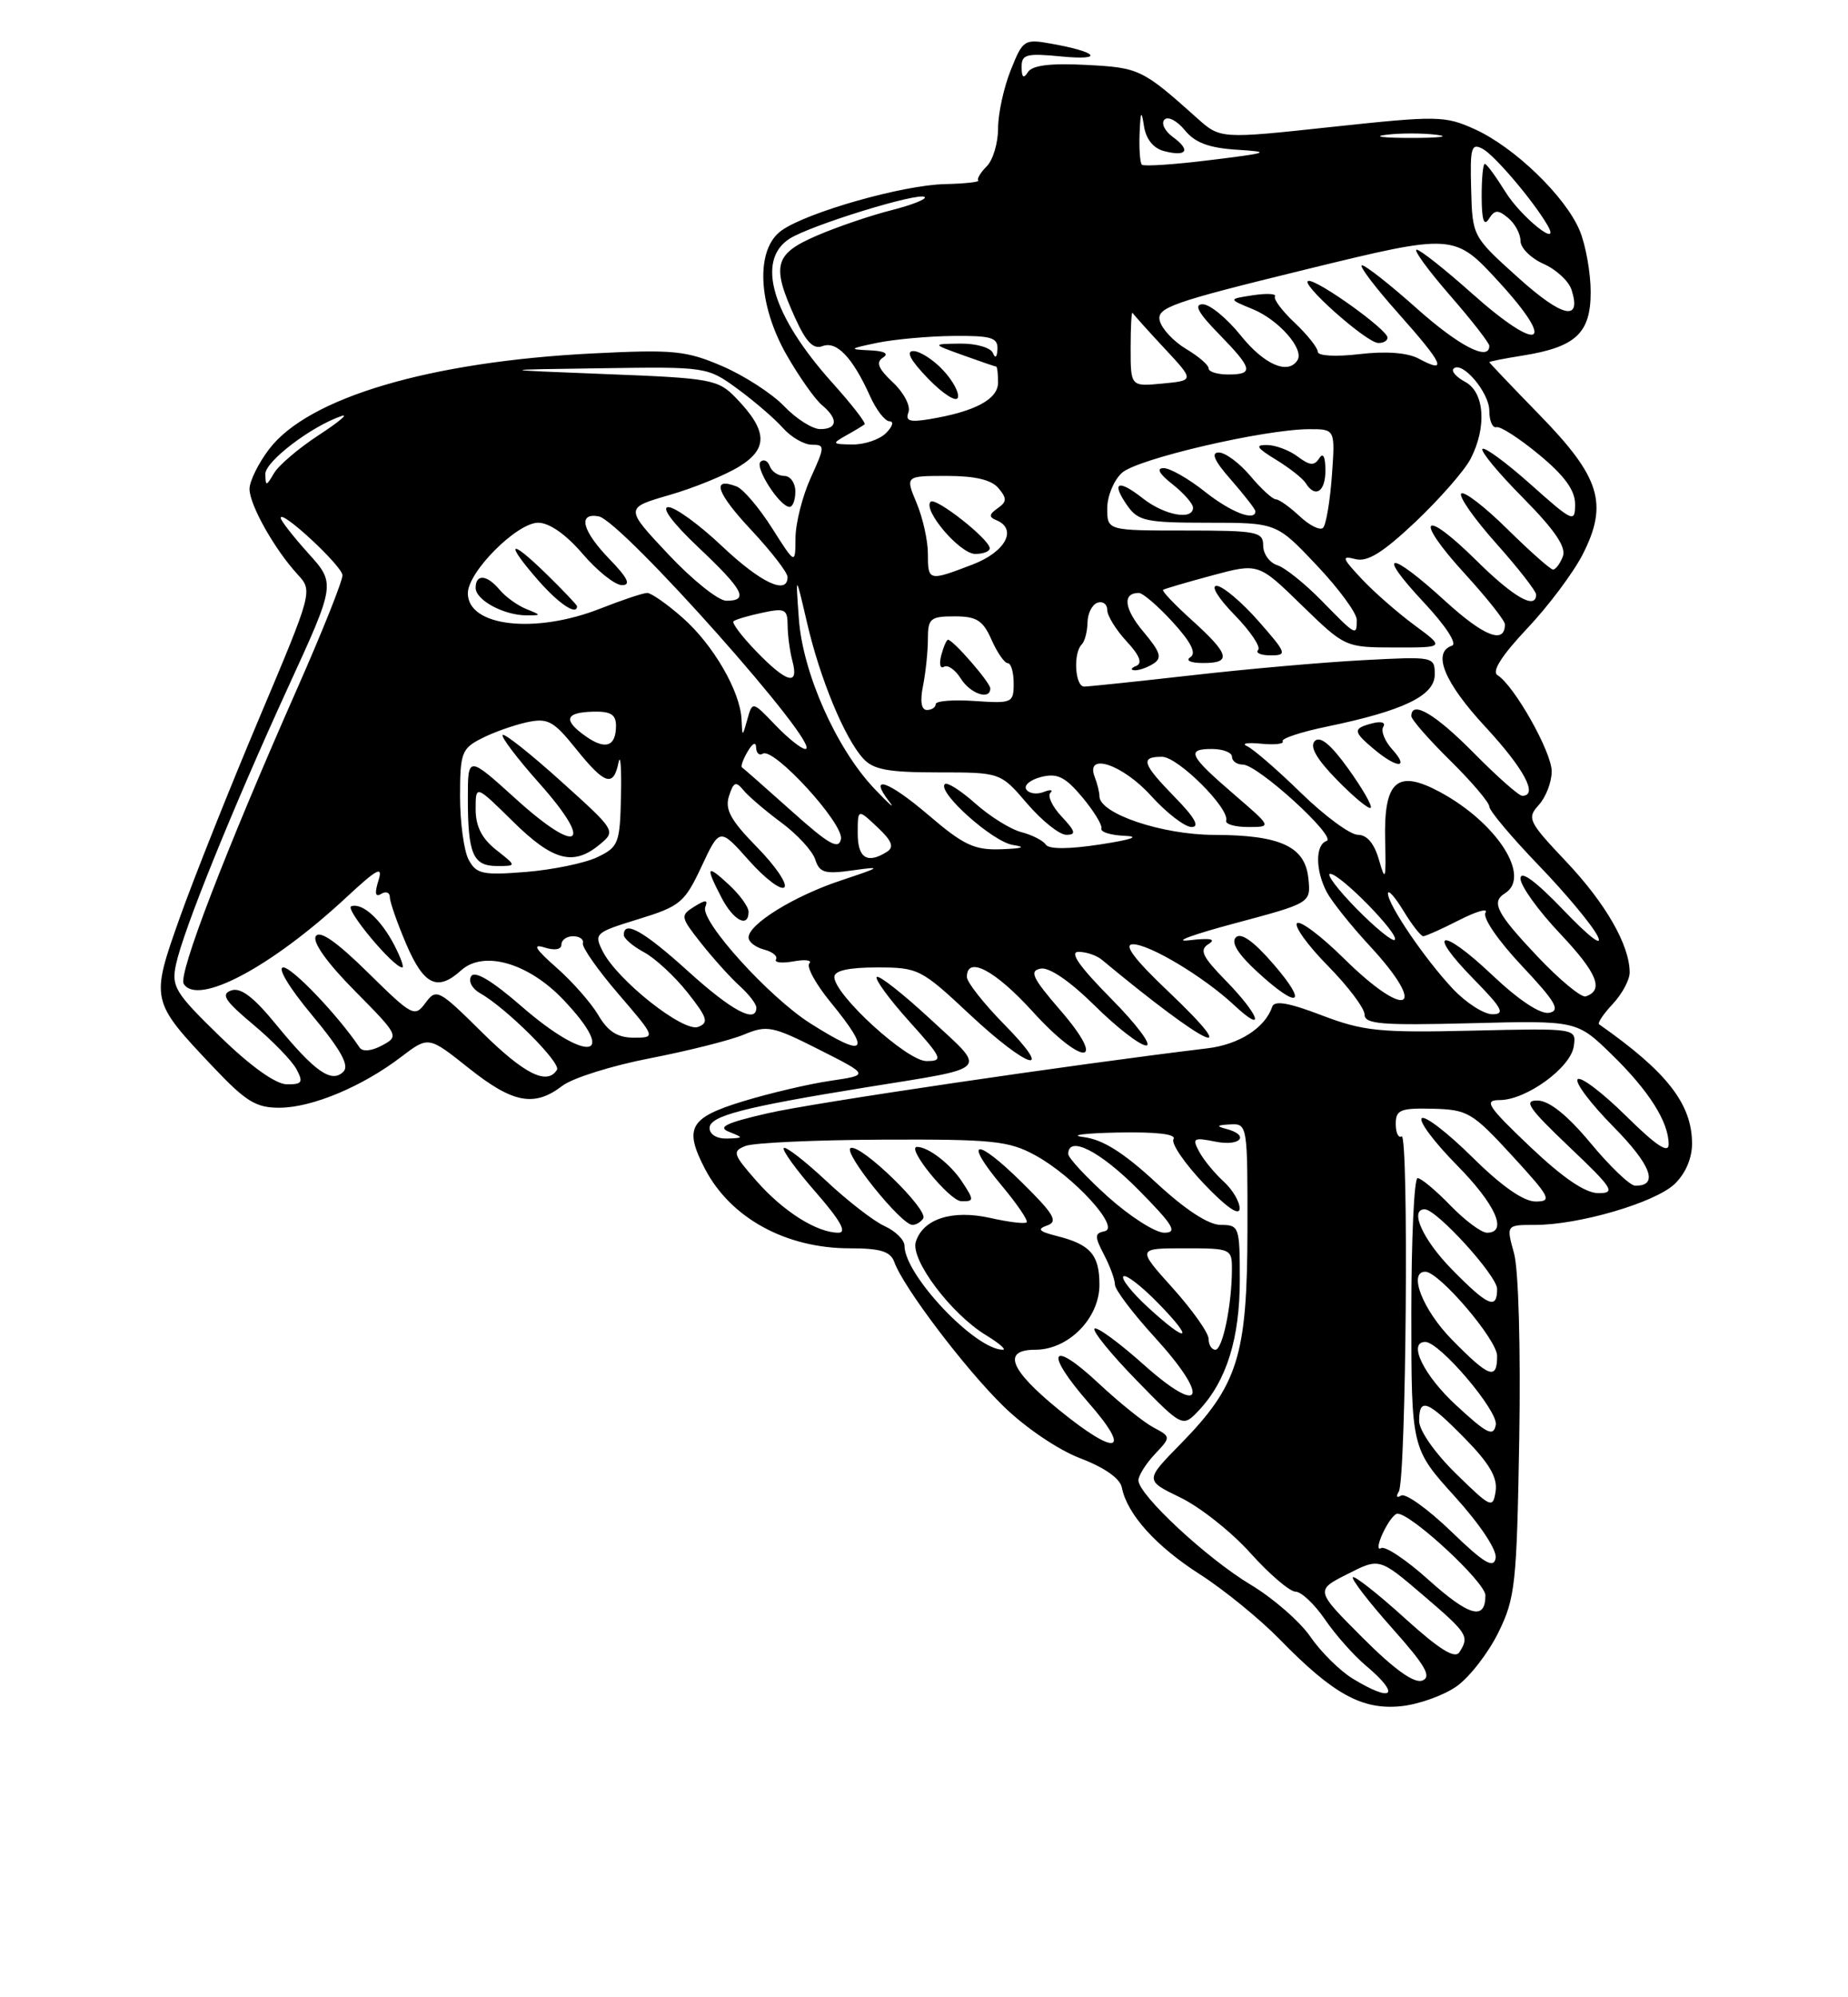 <?xml version="1.0" encoding="UTF-8" standalone="no"?>
<!DOCTYPE svg PUBLIC "-//W3C//DTD SVG 1.1//EN" "http://www.w3.org/Graphics/SVG/1.1/DTD/svg11.dtd" >
<svg xmlns="http://www.w3.org/2000/svg" xmlns:xlink="http://www.w3.org/1999/xlink" version="1.1" viewBox="0 0 237 256">
 <g >
 <path fill="currentColor"
d=" M 186.82 216.13 C 188.48 214.95 190.88 211.85 192.16 209.24 C 194.33 204.84 194.52 203.07 194.84 184.39 C 195.03 172.84 194.75 162.74 194.17 160.64 C 193.16 157.00 193.16 157.00 196.87 157.00 C 202.50 157.00 212.20 154.16 214.74 151.78 C 216.14 150.46 217.00 148.48 217.00 146.58 C 216.99 141.49 213.78 137.38 205.08 131.29 C 204.85 131.12 205.64 129.95 206.83 128.68 C 208.02 127.41 209.00 125.60 209.00 124.65 C 209.00 121.16 205.95 115.83 200.90 110.48 C 196.00 105.30 195.79 104.88 197.35 103.17 C 198.26 102.16 199.00 100.23 199.00 98.87 C 199.00 96.38 194.19 87.86 192.04 86.53 C 191.29 86.06 192.60 84.01 195.83 80.58 C 198.55 77.71 201.77 73.42 202.98 71.05 C 206.28 64.56 205.23 61.16 197.43 53.17 C 193.89 49.54 191.00 46.50 191.00 46.42 C 191.00 46.33 192.91 45.95 195.25 45.58 C 202.09 44.49 204.00 42.71 204.00 37.44 C 204.00 34.96 203.36 31.41 202.59 29.55 C 200.75 25.16 194.21 18.85 189.11 16.55 C 185.30 14.83 184.33 14.82 170.79 16.27 C 156.50 17.81 156.50 17.81 153.50 15.12 C 146.50 8.86 146.11 8.67 139.30 8.32 C 134.70 8.08 132.39 8.37 131.83 9.24 C 131.27 10.13 131.03 9.95 131.02 8.62 C 131.00 6.96 131.60 6.80 136.14 7.24 C 141.67 7.77 140.82 6.67 134.87 5.61 C 131.35 4.97 131.18 5.09 129.62 9.00 C 128.73 11.22 128.00 14.57 128.00 16.45 C 128.00 18.32 127.35 20.51 126.55 21.31 C 125.75 22.11 125.26 22.93 125.46 23.13 C 125.67 23.33 123.73 23.54 121.17 23.60 C 115.82 23.71 103.58 27.18 100.25 29.53 C 96.86 31.91 97.16 39.00 100.91 45.55 C 102.51 48.33 104.53 51.19 105.41 51.92 C 107.52 53.68 107.43 55.00 105.19 55.00 C 104.19 55.00 102.11 53.68 100.57 52.07 C 99.03 50.46 95.46 48.15 92.63 46.93 C 87.99 44.94 86.40 44.78 76.00 45.30 C 55.15 46.35 39.56 50.95 34.52 57.56 C 33.13 59.38 32.00 61.68 32.00 62.68 C 32.01 64.73 35.21 70.41 38.17 73.63 C 40.12 75.75 40.11 75.78 33.21 92.13 C 29.41 101.13 24.84 112.61 23.05 117.64 C 19.30 128.21 19.31 128.27 27.30 136.72 C 31.55 141.21 32.83 142.00 35.90 141.98 C 40.05 141.95 46.49 139.26 51.48 135.44 C 54.96 132.80 54.96 132.80 60.11 136.90 C 65.78 141.41 68.52 141.93 72.12 139.17 C 73.43 138.17 78.49 136.58 83.37 135.64 C 88.25 134.69 93.68 133.33 95.42 132.60 C 98.36 131.37 99.08 131.51 105.05 134.53 C 111.50 137.79 111.50 137.79 106.50 138.53 C 103.75 138.93 98.69 140.12 95.25 141.17 C 88.43 143.26 87.69 144.57 90.40 149.80 C 93.69 156.12 100.77 160.00 109.00 160.00 C 112.92 160.00 114.20 160.40 114.69 161.75 C 115.83 164.97 123.77 175.45 128.72 180.27 C 131.52 183.00 135.74 185.85 138.56 186.92 C 141.63 188.09 143.64 189.49 143.87 190.65 C 144.54 194.07 148.24 198.18 153.89 201.79 C 156.98 203.77 161.58 207.52 164.13 210.13 C 170.96 217.14 174.68 219.19 179.66 218.69 C 181.95 218.46 185.17 217.30 186.82 216.13 Z  M 173.49 215.16 C 171.83 214.15 169.39 211.73 168.05 209.78 C 166.72 207.84 163.26 204.83 160.37 203.10 C 154.79 199.76 146.00 191.59 146.00 189.74 C 146.00 189.13 146.94 187.63 148.09 186.40 C 150.19 184.17 150.19 184.17 147.91 182.95 C 146.65 182.28 143.50 179.74 140.90 177.31 C 134.71 171.52 133.85 173.22 139.63 179.82 C 145.27 186.27 143.21 186.74 135.79 180.69 C 129.48 175.55 128.48 173.00 132.78 173.00 C 137.02 173.00 141.00 168.97 141.00 164.67 C 141.00 160.83 139.84 159.50 135.53 158.42 C 133.23 157.84 132.96 157.54 134.30 157.07 C 135.74 156.57 135.17 155.61 131.04 151.54 C 125.09 145.68 123.46 145.97 128.50 152.00 C 130.46 154.35 131.89 156.45 131.66 156.67 C 131.44 156.89 129.35 156.64 127.01 156.11 C 122.13 155.02 118.38 156.21 117.45 159.17 C 116.73 161.43 121.96 168.40 126.43 171.12 C 128.12 172.15 129.10 172.99 128.62 173.00 C 125.09 173.01 116.00 163.42 116.00 159.68 C 116.00 158.93 114.86 157.80 113.46 157.16 C 112.06 156.53 108.68 153.91 105.95 151.35 C 103.21 148.79 100.77 146.90 100.52 147.15 C 100.27 147.40 102.11 149.94 104.61 152.80 C 107.76 156.41 108.66 158.00 107.53 158.00 C 104.77 158.00 100.45 155.28 97.01 151.36 C 93.99 147.92 93.88 147.56 95.61 146.88 C 96.65 146.47 104.57 146.11 113.22 146.07 C 127.24 146.01 129.35 146.22 132.72 148.05 C 137.64 150.71 143.75 157.38 141.67 157.81 C 140.37 158.07 140.36 158.46 141.58 160.81 C 142.36 162.29 142.99 164.03 142.99 164.67 C 143.00 165.31 145.29 168.34 148.08 171.39 C 155.23 179.22 154.28 181.69 146.70 174.93 C 143.52 172.09 140.67 170.00 140.37 170.30 C 140.07 170.59 142.49 173.57 145.75 176.91 C 151.67 182.98 151.67 182.98 153.79 180.73 C 157.30 176.98 159.00 171.55 159.00 164.03 C 159.00 157.24 158.92 157.00 156.56 157.00 C 154.99 157.00 152.02 155.06 148.26 151.58 C 144.09 147.72 141.41 146.04 138.95 145.74 C 137.05 145.51 139.01 145.25 143.31 145.16 C 148.29 145.06 150.89 145.36 150.50 146.00 C 150.16 146.55 151.93 149.13 154.42 151.75 C 157.29 154.76 158.96 155.91 158.98 154.90 C 158.99 154.03 158.06 152.46 156.91 151.42 C 155.76 150.37 154.35 148.66 153.79 147.61 C 152.86 145.88 153.05 145.76 155.89 146.33 C 159.11 146.97 160.34 145.50 157.25 144.69 C 155.93 144.35 156.06 144.20 157.75 144.12 C 159.98 144.00 160.00 144.12 159.98 157.75 C 159.95 173.82 158.77 177.57 151.36 185.12 C 146.83 189.74 146.83 189.74 151.39 191.95 C 153.90 193.16 157.95 196.37 160.38 199.08 C 162.81 201.79 165.41 204.00 166.15 204.01 C 166.89 204.01 168.58 205.61 169.91 207.55 C 171.24 209.50 173.60 212.17 175.16 213.48 C 179.69 217.29 178.67 218.31 173.49 215.16 Z  M 118.40 156.17 C 119.09 155.04 110.48 146.67 109.11 147.14 C 107.96 147.52 115.56 157.00 117.02 157.00 C 117.49 157.00 118.11 156.62 118.40 156.17 Z  M 123.38 151.46 C 121.90 149.20 119.05 147.00 117.61 147.00 C 116.13 147.00 121.77 153.92 123.27 153.96 C 124.94 154.00 124.95 153.85 123.38 151.46 Z  M 174.76 209.92 C 168.68 203.84 168.68 203.84 172.79 201.76 C 176.90 199.67 176.90 199.67 182.45 204.41 C 188.25 209.37 188.47 209.71 187.17 211.76 C 186.59 212.67 184.62 211.44 180.14 207.39 C 176.72 204.29 173.73 201.94 173.50 202.16 C 173.28 202.39 175.54 205.32 178.53 208.68 C 182.81 213.48 183.64 214.92 182.41 215.40 C 181.36 215.80 178.84 214.00 174.76 209.92 Z  M 183.17 202.46 C 180.35 199.93 177.63 198.11 177.12 198.43 C 176.60 198.74 176.71 197.88 177.34 196.51 C 177.98 195.14 178.82 194.01 179.21 194.01 C 180.99 193.99 190.50 202.81 190.50 204.48 C 190.50 207.75 188.42 207.18 183.17 202.46 Z  M 186.09 196.27 C 183.12 193.41 180.24 191.35 179.69 191.69 C 179.13 192.04 179.00 191.81 179.39 191.18 C 180.34 189.64 180.69 145.07 179.75 145.65 C 179.34 145.91 179.00 145.19 179.00 144.06 C 179.00 142.25 179.58 142.01 183.75 142.11 C 188.21 142.22 188.83 142.58 193.91 148.11 C 198.83 153.46 199.10 154.00 196.94 154.00 C 195.38 154.00 192.56 152.02 188.81 148.31 C 185.64 145.18 182.73 142.94 182.33 143.33 C 181.94 143.73 183.95 146.41 186.81 149.31 C 191.80 154.36 193.43 158.00 190.70 158.00 C 189.98 158.00 187.87 156.43 186.00 154.50 C 184.13 152.57 182.25 151.00 181.80 151.00 C 181.36 151.00 181.00 158.80 181.00 168.33 C 181.00 185.66 181.00 185.66 186.58 191.82 C 189.87 195.46 192.01 198.70 191.81 199.72 C 191.55 201.09 190.31 200.35 186.09 196.27 Z  M 186.72 188.88 C 184.01 186.23 182.00 183.35 182.00 182.13 C 182.00 179.06 183.05 179.46 187.88 184.38 C 191.01 187.57 192.07 189.39 191.81 191.13 C 191.46 193.39 191.23 193.29 186.72 188.88 Z  M 186.74 180.11 C 182.58 176.28 180.50 172.00 182.79 172.00 C 184.63 172.00 192.17 180.86 191.83 182.63 C 191.53 184.19 190.73 183.80 186.74 180.11 Z  M 186.21 171.71 C 182.47 167.91 180.55 163.00 182.79 163.00 C 184.56 163.00 192.00 171.71 192.00 173.79 C 192.00 176.94 190.98 176.57 186.21 171.71 Z  M 155.00 171.61 C 155.00 170.84 152.93 167.92 150.41 165.11 C 145.81 160.00 145.81 160.00 151.91 160.00 C 157.89 160.00 158.00 160.05 157.99 162.75 C 157.97 167.31 156.79 173.00 155.87 173.00 C 155.39 173.00 155.00 172.37 155.00 171.61 Z  M 147.24 167.58 C 145.19 165.70 143.76 163.91 144.07 163.60 C 144.38 163.29 146.38 164.83 148.52 167.02 C 153.28 171.89 152.37 172.29 147.24 167.58 Z  M 186.21 162.71 C 182.48 158.92 180.71 155.00 182.71 155.00 C 184.25 155.00 192.00 163.52 192.00 165.21 C 192.00 167.92 190.82 167.41 186.21 162.71 Z  M 142.11 153.41 C 139.30 150.88 137.00 148.41 137.00 147.91 C 137.00 145.46 141.12 147.56 146.00 152.50 C 150.49 157.04 151.06 158.00 149.32 158.00 C 148.16 158.00 144.92 155.93 142.11 153.41 Z  M 196.22 146.97 C 190.76 141.78 190.26 141.00 192.33 141.00 C 195.72 141.00 201.44 136.85 201.83 134.11 C 202.17 131.79 202.17 131.79 188.83 132.10 C 176.93 132.38 174.86 132.17 169.52 130.14 C 165.24 128.50 163.43 128.20 163.15 129.05 C 162.25 131.74 158.90 133.89 154.82 134.37 C 137.53 136.45 104.27 141.35 98.50 142.68 C 93.12 143.91 91.96 144.47 93.50 145.07 C 95.39 145.82 95.38 145.86 93.25 145.93 C 91.94 145.97 91.00 145.41 91.00 144.58 C 91.00 143.04 95.29 141.92 110.98 139.38 C 127.32 136.74 126.66 137.43 119.30 130.61 C 115.80 127.37 112.72 124.95 112.44 125.22 C 112.17 125.50 114.02 128.03 116.56 130.86 C 120.87 135.65 121.02 136.00 118.81 136.00 C 116.31 136.00 107.00 127.50 107.00 125.22 C 107.00 124.41 108.84 124.00 112.46 124.00 C 117.76 124.00 118.12 124.18 124.34 130.00 C 131.95 137.12 135.50 138.10 128.71 131.22 C 126.12 128.58 124.00 125.88 124.00 125.22 C 124.00 122.45 127.61 124.35 132.43 129.65 C 138.92 136.79 142.16 136.61 135.96 129.46 C 132.40 125.34 131.97 124.44 133.46 124.15 C 134.56 123.94 137.22 125.76 140.40 128.90 C 143.24 131.71 146.21 134.00 147.00 134.00 C 147.79 134.00 145.77 131.30 142.50 128.00 C 138.40 123.85 137.11 122.00 138.32 122.00 C 139.29 122.00 140.63 122.45 141.29 123.00 C 154.80 134.21 159.85 136.61 149.78 127.03 C 145.49 122.96 144.06 121.06 145.27 121.03 C 147.37 120.99 154.37 125.19 158.25 128.81 C 162.37 132.66 161.56 130.16 157.26 125.75 C 154.17 122.59 153.77 121.76 155.01 120.99 C 156.02 120.36 155.22 120.20 152.50 120.52 C 150.30 120.77 152.91 119.80 158.30 118.36 C 168.11 115.74 168.11 115.74 167.80 112.64 C 167.40 108.50 164.24 107.03 155.71 107.01 C 149.05 107.00 141.00 104.29 141.00 102.06 C 141.00 101.57 140.73 100.45 140.39 99.58 C 139.16 96.36 143.98 97.97 147.62 102.00 C 149.61 104.20 151.95 106.00 152.82 106.00 C 153.90 106.00 153.22 104.78 150.70 102.21 C 146.47 97.87 146.19 97.00 149.03 97.00 C 151.06 97.00 157.72 103.63 157.25 105.18 C 157.11 105.63 158.38 106.00 160.06 106.00 C 163.12 106.00 163.12 106.00 158.31 101.86 C 152.49 96.85 152.07 96.00 155.42 96.00 C 156.84 96.00 158.00 96.45 158.00 97.00 C 158.00 97.55 158.63 98.00 159.39 98.00 C 161.31 98.00 171.53 107.32 170.13 107.79 C 168.68 108.27 168.68 111.52 170.14 114.32 C 170.77 115.52 173.24 118.62 175.64 121.21 C 183.31 129.49 180.46 130.86 172.31 122.81 C 169.41 119.95 166.73 117.94 166.34 118.33 C 165.94 118.72 167.73 121.19 170.31 123.81 C 172.89 126.43 175.00 129.23 175.00 130.03 C 175.00 131.27 177.16 131.44 188.61 131.15 C 202.22 130.80 202.22 130.80 206.69 135.15 C 211.46 139.79 214.00 143.80 214.00 146.67 C 214.00 147.91 212.38 146.83 208.52 143.02 C 205.51 140.05 202.73 137.94 202.33 138.33 C 201.94 138.73 204.01 141.47 206.93 144.43 C 211.79 149.35 212.77 152.04 209.69 151.97 C 209.04 151.96 206.47 149.51 204.00 146.53 C 201.05 142.98 198.72 141.10 197.22 141.06 C 195.33 141.01 195.99 141.99 201.22 146.97 C 206.86 152.32 207.24 152.93 205.00 152.93 C 203.31 152.93 200.46 150.99 196.22 146.97 Z  M 163.32 123.58 C 160.79 120.65 159.16 119.49 158.50 120.14 C 157.84 120.80 158.76 122.28 161.24 124.56 C 166.54 129.44 167.85 128.82 163.32 123.58 Z  M 28.20 132.84 C 22.44 127.24 21.96 126.45 22.57 123.61 C 23.53 119.17 29.80 103.69 36.92 88.15 C 43.05 74.80 43.05 74.80 39.52 70.90 C 37.59 68.75 36.00 66.72 36.00 66.38 C 36.00 65.23 43.83 72.49 43.92 73.72 C 43.96 74.39 41.36 80.91 38.13 88.22 C 28.85 109.23 22.82 124.90 23.56 126.10 C 25.34 128.98 34.79 123.96 44.39 115.04 C 48.41 111.31 49.14 110.92 48.53 112.88 C 48.02 114.51 48.13 115.04 48.89 114.57 C 49.50 114.19 50.00 114.39 50.00 115.01 C 50.00 115.62 50.96 118.35 52.12 121.06 C 54.37 126.28 56.11 127.11 59.13 124.38 C 62.01 121.77 67.75 123.41 72.24 128.13 C 79.45 135.71 75.37 136.36 66.89 128.99 C 63.13 125.72 60.89 124.37 60.43 125.12 C 60.03 125.75 60.54 126.72 61.55 127.29 C 64.89 129.16 71.98 136.22 71.43 137.12 C 70.17 139.15 67.23 137.67 61.79 132.29 C 56.26 126.82 55.96 126.66 54.57 128.54 C 53.18 130.42 52.88 130.26 47.18 124.65 C 43.18 120.71 41.00 119.19 40.50 120.00 C 40.04 120.74 41.95 123.42 45.50 127.00 C 51.14 132.70 51.20 132.82 48.99 134.00 C 47.65 134.72 46.49 134.83 46.12 134.27 C 43.41 130.21 37.49 124.00 36.34 124.00 C 35.52 124.00 37.07 126.58 40.03 130.13 C 43.73 134.58 44.83 136.57 44.04 137.36 C 42.52 138.88 40.39 137.39 35.42 131.33 C 32.53 127.79 30.86 126.52 29.65 126.95 C 28.29 127.43 28.83 128.27 32.46 131.31 C 34.94 133.38 37.44 135.96 38.02 137.04 C 38.92 138.72 38.75 139.00 36.79 138.98 C 35.36 138.97 32.14 136.67 28.20 132.84 Z  M 50.59 121.18 C 48.87 117.85 46.47 115.67 45.05 116.16 C 44.16 116.46 50.43 124.00 51.59 124.00 C 51.84 124.00 51.39 122.73 50.59 121.18 Z  M 103.91 131.16 C 98.60 127.79 89.77 118.03 90.45 116.27 C 90.82 115.30 90.51 115.29 89.03 116.21 C 87.22 117.34 87.26 117.54 89.96 120.95 C 91.51 122.90 93.73 125.36 94.89 126.40 C 96.05 127.45 97.00 128.69 97.00 129.15 C 97.00 131.24 93.87 129.58 88.26 124.50 C 82.56 119.34 80.00 117.89 80.00 119.83 C 80.00 120.29 81.16 121.28 82.59 122.05 C 84.01 122.81 86.52 125.13 88.17 127.21 C 90.73 130.45 90.93 131.09 89.54 131.62 C 87.65 132.35 79.18 125.65 77.30 121.94 C 76.15 119.66 76.31 119.52 81.87 117.81 C 87.24 116.16 87.80 115.69 89.97 111.06 C 92.30 106.08 92.30 106.08 96.05 110.29 C 98.11 112.61 100.15 114.15 100.59 113.73 C 101.02 113.31 99.45 110.99 97.09 108.59 C 93.71 105.15 92.94 103.75 93.49 102.04 C 94.07 100.22 94.37 100.09 95.34 101.28 C 95.98 102.06 98.17 103.93 100.21 105.44 C 102.25 106.95 104.20 109.07 104.55 110.16 C 105.09 111.86 105.78 112.06 109.34 111.56 C 113.17 111.02 113.05 111.12 107.85 112.85 C 101.86 114.83 96.00 118.45 96.00 120.16 C 96.00 120.73 96.89 121.42 97.99 121.71 C 99.08 121.99 99.77 122.56 99.52 122.97 C 99.27 123.38 100.28 123.49 101.78 123.22 C 103.28 122.95 104.18 123.07 103.79 123.49 C 103.40 123.91 104.63 126.16 106.54 128.48 C 111.82 134.93 111.07 135.70 103.91 131.16 Z  M 96.00 116.86 C 96.00 116.24 94.88 114.69 93.50 113.41 C 90.60 110.72 90.43 111.00 92.53 115.05 C 94.05 117.99 96.00 119.01 96.00 116.86 Z  M 76.73 130.11 C 75.79 128.52 73.36 125.77 71.33 123.99 C 68.64 121.62 68.23 120.94 69.83 121.44 C 71.13 121.86 72.00 121.71 72.00 121.07 C 72.00 120.48 72.67 120.00 73.50 120.00 C 74.33 120.00 74.89 120.40 74.75 120.90 C 74.61 121.39 76.66 124.32 79.31 127.40 C 84.12 133.00 84.12 133.00 81.27 133.00 C 79.20 133.00 77.97 132.22 76.73 130.11 Z  M 186.33 126.75 C 182.74 122.93 178.00 115.97 178.00 114.52 C 178.01 113.96 178.90 114.96 179.99 116.75 C 181.08 118.54 182.22 120.00 182.53 120.00 C 182.83 120.00 184.91 119.07 187.14 117.93 C 189.38 116.79 190.90 116.36 190.51 116.98 C 190.11 117.62 192.12 120.55 195.16 123.78 C 199.49 128.38 200.16 129.52 198.69 129.81 C 197.56 130.04 194.80 128.21 191.38 124.98 C 184.77 118.72 182.79 119.18 189.02 125.52 C 192.65 129.22 193.07 130.00 191.40 130.00 C 190.30 130.00 188.02 128.54 186.33 126.75 Z  M 197.17 122.59 C 191.93 117.05 191.19 115.62 193.00 114.50 C 196.43 112.38 191.99 105.46 184.66 101.51 C 179.19 98.57 177.46 100.07 177.64 107.64 C 177.77 112.77 177.67 113.09 176.86 110.25 C 176.26 108.13 175.32 107.00 174.15 107.00 C 173.16 107.00 169.89 104.59 166.87 101.65 C 163.86 98.71 160.74 96.01 159.95 95.65 C 159.15 95.29 159.94 95.15 161.70 95.32 C 163.46 95.50 164.72 95.35 164.50 95.01 C 164.29 94.66 166.86 93.81 170.22 93.12 C 180.01 91.09 184.00 89.16 184.00 86.46 C 184.00 84.15 183.91 84.13 174.75 84.62 C 169.66 84.89 159.78 85.76 152.79 86.56 C 145.80 87.35 139.61 88.00 139.04 88.00 C 137.87 88.00 137.61 83.72 138.72 82.61 C 139.12 82.22 139.45 80.94 139.47 79.78 C 139.49 78.62 140.06 77.49 140.75 77.25 C 141.44 77.02 142.00 77.44 142.00 78.18 C 142.00 78.92 143.11 80.72 144.47 82.19 C 146.15 83.99 146.55 85.01 145.72 85.35 C 145.05 85.62 144.95 85.87 145.50 85.91 C 146.05 85.94 147.14 85.57 147.91 85.07 C 149.07 84.34 148.84 83.60 146.66 81.00 C 144.16 78.03 143.91 76.00 146.05 76.00 C 146.56 76.00 148.52 77.68 150.40 79.74 C 152.74 82.30 153.46 83.72 152.67 84.23 C 152.00 84.65 152.67 84.98 154.25 84.98 C 157.99 85.01 157.71 83.88 152.91 79.54 C 150.66 77.51 148.97 75.74 149.16 75.60 C 149.35 75.47 152.17 74.64 155.44 73.76 C 161.39 72.16 161.39 72.16 166.94 77.57 C 172.49 82.96 172.51 82.98 178.90 82.99 C 185.30 83.00 185.30 83.00 181.40 80.13 C 179.26 78.55 176.20 75.88 174.62 74.19 C 172.11 71.51 172.00 71.19 173.82 71.66 C 175.37 72.07 177.34 70.84 181.55 66.87 C 184.65 63.93 187.82 60.31 188.60 58.81 C 190.70 54.74 190.39 50.28 187.91 48.95 C 186.77 48.34 186.09 47.58 186.41 47.26 C 187.49 46.18 191.00 50.30 191.00 52.65 C 191.00 53.94 191.41 54.89 191.91 54.75 C 192.42 54.61 194.89 56.21 197.41 58.30 C 200.65 60.98 202.00 62.84 202.00 64.63 C 202.00 67.04 201.73 66.92 196.32 62.10 C 193.19 59.31 190.41 57.26 190.12 57.54 C 189.84 57.82 192.19 60.66 195.35 63.84 C 199.40 67.94 200.89 70.13 200.43 71.32 C 200.08 72.24 199.51 73.00 199.17 73.00 C 198.84 73.00 196.20 70.66 193.31 67.81 C 190.41 64.95 187.76 62.91 187.40 63.26 C 187.05 63.62 189.06 66.49 191.88 69.65 C 194.70 72.81 197.00 75.76 197.00 76.20 C 197.00 78.21 194.13 76.58 189.31 71.81 C 182.40 64.99 181.28 66.34 187.87 73.55 C 190.69 76.63 193.00 79.55 193.00 80.02 C 193.00 82.62 190.33 81.58 185.39 77.08 C 178.16 70.47 176.36 70.54 182.57 77.18 C 185.41 80.21 186.92 82.53 186.21 82.76 C 183.64 83.62 185.22 87.48 190.50 93.17 C 195.47 98.54 197.32 102.00 195.22 102.00 C 194.78 102.00 191.99 99.53 189.00 96.50 C 184.07 91.51 181.00 89.70 181.00 91.79 C 181.00 92.22 183.25 94.79 186.00 97.50 C 188.75 100.21 191.00 102.86 191.00 103.38 C 191.00 103.91 193.85 107.30 197.34 110.92 C 200.83 114.54 204.23 118.62 204.90 120.00 C 205.61 121.47 203.83 120.11 200.56 116.70 C 196.93 112.92 195.00 111.50 195.00 112.61 C 195.00 113.54 197.28 116.72 200.08 119.67 C 204.85 124.72 205.74 126.92 203.36 127.71 C 202.80 127.90 200.01 125.59 197.17 122.59 Z  M 172.92 98.54 C 170.69 95.43 169.31 94.29 168.62 94.98 C 167.92 95.68 168.84 97.28 171.48 99.98 C 173.62 102.17 175.56 103.77 175.79 103.54 C 176.02 103.31 174.73 101.06 172.92 98.54 Z  M 178.56 96.06 C 177.59 95.00 177.07 93.69 177.40 93.16 C 177.75 92.60 177.15 92.41 176.00 92.71 C 173.46 93.37 173.49 93.75 176.25 96.06 C 179.21 98.53 180.79 98.53 178.56 96.06 Z  M 161.38 79.59 C 159.25 77.17 156.85 75.15 156.05 75.09 C 155.23 75.04 156.22 76.66 158.32 78.81 C 160.37 80.91 161.73 82.94 161.35 83.31 C 160.98 83.69 161.70 84.00 162.96 84.00 C 165.12 84.00 165.02 83.73 161.38 79.59 Z  M 173.98 116.48 C 171.56 114.02 170.04 112.00 170.59 112.00 C 171.89 112.00 179.53 119.80 178.87 120.46 C 178.60 120.73 176.40 118.94 173.98 116.48 Z  M 60.10 110.19 C 59.50 109.06 59.00 105.41 59.00 102.09 C 59.00 96.51 59.21 95.94 61.75 94.65 C 63.26 93.87 65.87 92.95 67.55 92.58 C 70.26 92.00 70.97 92.38 73.85 95.96 C 77.55 100.57 78.67 100.94 79.32 97.75 C 79.57 96.51 79.72 98.42 79.64 101.99 C 79.51 108.11 79.33 108.56 76.60 109.87 C 75.00 110.63 70.89 111.48 67.45 111.76 C 61.89 112.20 61.09 112.03 60.10 110.19 Z  M 63.63 108.93 C 61.79 107.47 61.00 105.92 61.00 103.72 C 61.00 100.58 61.00 100.58 65.78 105.29 C 70.91 110.34 73.53 111.04 76.90 108.25 C 79.01 106.51 78.99 106.48 71.95 100.14 C 68.07 96.64 64.70 93.97 64.46 94.20 C 64.23 94.44 66.34 97.22 69.15 100.38 C 76.27 108.36 74.27 109.74 66.19 102.43 C 60.00 96.83 60.00 96.83 60.00 102.33 C 60.00 109.46 60.66 111.00 63.74 111.00 C 66.27 111.00 66.27 111.00 63.63 108.93 Z  M 110.00 106.83 C 110.00 103.65 110.00 103.65 112.51 106.01 C 114.38 107.76 114.70 108.57 113.76 109.17 C 111.24 110.77 110.00 110.00 110.00 106.83 Z  M 101.50 103.94 C 98.20 100.99 95.35 98.48 95.16 98.36 C 94.97 98.25 95.29 97.33 95.88 96.33 C 96.51 95.25 96.95 95.03 96.97 95.81 C 96.99 96.53 97.37 96.89 97.83 96.60 C 99.22 95.74 108.23 105.58 107.85 107.54 C 107.57 108.96 106.32 108.26 101.50 103.94 Z  M 119.06 104.46 C 113.87 100.03 111.27 99.17 114.09 102.81 C 114.87 103.81 113.98 103.03 112.12 101.07 C 107.24 95.92 102.95 86.26 102.45 79.31 C 102.03 73.50 102.03 73.50 103.50 79.82 C 105.16 86.99 108.30 94.57 110.69 97.21 C 111.99 98.65 113.90 99.00 120.31 99.00 C 128.31 99.00 128.31 99.00 131.73 103.00 C 133.62 105.20 135.87 107.00 136.75 107.00 C 138.05 107.00 137.93 106.56 136.17 104.68 C 134.96 103.40 134.31 102.02 134.71 101.62 C 135.11 101.22 134.71 101.17 133.82 101.52 C 132.93 101.86 131.93 101.70 131.61 101.17 C 131.28 100.65 132.15 99.93 133.55 99.58 C 135.59 99.07 136.61 99.57 138.79 102.17 C 140.28 103.95 141.39 105.76 141.25 106.20 C 141.11 106.64 142.46 107.06 144.25 107.13 C 146.28 107.21 145.11 107.62 141.12 108.23 C 137.10 108.85 134.52 108.86 134.12 108.26 C 133.78 107.74 132.38 107.02 131.00 106.66 C 129.62 106.31 126.97 104.66 125.10 103.00 C 123.23 101.33 121.46 100.21 121.17 100.50 C 120.16 101.51 127.30 107.90 129.90 108.30 C 131.65 108.57 131.17 108.75 128.44 108.85 C 124.97 108.98 123.61 108.35 119.06 104.46 Z  M 75.16 94.40 C 72.19 92.32 72.45 91.32 76.00 91.22 C 78.30 91.15 79.00 91.57 79.00 93.01 C 79.00 95.67 77.67 96.16 75.16 94.40 Z  M 99.44 92.94 C 96.50 89.87 96.50 89.87 95.85 92.19 C 95.20 94.50 95.20 94.50 95.10 92.21 C 94.94 88.62 91.46 82.61 87.52 79.16 C 85.55 77.42 83.51 76.00 83.00 76.00 C 82.49 76.00 79.79 76.90 77.00 78.00 C 68.62 81.30 60.00 80.31 60.00 76.04 C 60.00 73.30 66.29 67.00 69.02 67.00 C 70.45 67.00 72.59 68.50 74.73 71.00 C 76.62 73.20 78.88 75.00 79.77 75.00 C 80.95 75.00 80.51 74.09 78.20 71.70 C 74.66 68.05 74.05 65.69 76.77 66.18 C 79.71 66.71 105.75 96.00 103.28 96.00 C 102.78 96.00 101.05 94.62 99.44 92.94 Z  M 67.47 78.05 C 66.35 77.59 64.83 76.50 64.09 75.61 C 62.46 73.65 61.00 73.52 61.00 75.35 C 61.00 76.91 64.60 78.86 67.50 78.87 C 69.47 78.87 69.47 78.86 67.47 78.05 Z  M 74.00 77.70 C 74.00 77.54 72.20 75.65 70.00 73.50 C 65.25 68.87 64.71 69.46 69.10 74.47 C 71.70 77.42 74.00 78.94 74.00 77.70 Z  M 118.38 87.88 C 118.72 86.16 119.00 83.46 119.00 81.88 C 119.00 79.27 119.32 79.00 122.42 79.00 C 125.25 79.00 126.06 79.51 127.16 82.00 C 127.89 83.65 128.83 85.00 129.24 85.00 C 129.66 85.00 130.00 86.17 130.00 87.60 C 130.00 90.09 129.81 90.18 125.00 89.85 C 122.25 89.66 120.00 89.84 120.00 90.25 C 120.00 90.66 119.49 91.00 118.88 91.00 C 118.15 91.00 117.97 89.89 118.38 87.88 Z  M 127.00 88.24 C 127.00 87.48 122.23 82.00 121.58 82.00 C 121.39 82.00 121.00 82.90 120.71 84.00 C 120.42 85.10 120.58 85.76 121.06 85.46 C 121.54 85.17 122.51 85.84 123.21 86.96 C 124.44 88.93 127.00 89.79 127.00 88.24 Z  M 97.01 83.51 C 95.16 81.60 93.83 79.85 94.07 79.63 C 94.31 79.41 95.96 78.92 97.75 78.54 C 100.68 77.91 101.00 78.07 101.01 80.17 C 101.02 81.45 101.30 83.51 101.63 84.75 C 102.49 87.96 100.91 87.54 97.01 83.51 Z  M 169.50 77.00 C 167.36 74.81 164.79 72.75 163.80 72.44 C 162.81 72.12 162.00 71.00 162.00 69.93 C 162.00 68.15 161.22 68.00 152.00 68.00 C 142.00 68.00 142.00 68.00 142.00 65.15 C 142.00 63.59 142.85 61.54 143.89 60.60 C 145.87 58.81 162.07 55.04 167.87 55.01 C 171.24 55.00 171.24 55.00 170.81 60.98 C 170.57 64.27 170.06 67.27 169.68 67.65 C 169.30 68.03 167.95 67.36 166.68 66.17 C 165.41 64.98 164.03 64.00 163.62 64.00 C 163.21 64.00 161.73 62.65 160.35 61.00 C 158.96 59.35 157.14 58.00 156.31 58.00 C 155.25 58.00 155.74 59.08 157.90 61.53 C 159.60 63.48 161.00 65.28 161.00 65.53 C 161.00 66.88 157.83 65.65 154.50 63.00 C 152.42 61.35 150.05 60.00 149.23 60.00 C 148.26 60.00 148.67 60.74 150.37 62.07 C 151.81 63.21 153.00 64.56 153.00 65.07 C 153.00 66.73 149.34 66.05 146.58 63.89 C 143.37 61.36 142.46 61.78 144.58 64.81 C 145.96 66.78 146.99 67.00 154.91 67.00 C 163.71 67.00 163.71 67.00 168.85 72.44 C 171.68 75.43 174.00 78.58 174.00 79.44 C 174.00 81.57 173.93 81.53 169.50 77.00 Z  M 169.98 60.25 C 169.97 58.51 169.68 57.96 169.18 58.75 C 168.55 59.73 167.97 59.68 166.44 58.53 C 165.37 57.72 163.60 57.05 162.50 57.04 C 160.91 57.01 161.15 57.40 163.64 58.92 C 165.37 59.98 167.08 61.32 167.45 61.92 C 168.68 63.90 170.00 63.03 169.98 60.25 Z  M 85.71 71.05 C 80.13 65.11 80.13 65.11 85.81 63.46 C 88.94 62.56 92.98 60.92 94.78 59.81 C 98.55 57.50 98.45 55.21 94.38 51.00 C 92.08 48.63 91.25 48.47 77.73 47.95 C 63.50 47.39 63.50 47.39 77.10 47.20 C 90.61 47.00 90.72 47.02 94.60 49.85 C 96.74 51.42 99.36 53.67 100.40 54.85 C 101.45 56.03 103.12 57.00 104.11 57.00 C 105.81 57.00 105.81 57.21 103.97 61.25 C 102.91 63.59 102.03 67.05 102.02 68.95 C 102.00 72.39 102.00 72.39 99.00 67.67 C 97.35 65.07 95.31 62.67 94.46 62.35 C 91.18 61.09 91.88 63.17 96.35 67.94 C 98.91 70.68 101.00 73.38 101.00 73.96 C 101.00 76.32 97.57 74.70 92.59 70.00 C 89.69 67.25 86.59 65.00 85.71 65.00 C 84.75 65.00 86.28 67.05 89.56 70.15 C 95.38 75.65 96.08 77.00 93.15 77.00 C 92.13 77.00 88.78 74.32 85.71 71.05 Z  M 102.00 63.00 C 102.00 61.90 101.36 61.00 100.58 61.00 C 99.80 61.00 98.97 60.44 98.72 59.75 C 98.47 59.06 97.94 58.81 97.54 59.18 C 96.76 59.90 99.97 64.92 101.25 64.97 C 101.66 64.99 102.00 64.10 102.00 63.00 Z  M 119.00 70.97 C 119.00 69.30 118.35 66.38 117.55 64.47 C 116.10 61.00 116.10 61.00 121.43 61.00 C 125.06 61.00 127.17 61.50 128.06 62.58 C 129.15 63.88 129.13 64.32 127.94 65.15 C 126.84 65.92 126.80 66.27 127.75 66.66 C 130.54 67.79 128.97 70.74 124.72 72.36 C 119.08 74.52 119.00 74.50 119.00 70.97 Z  M 126.93 70.25 C 126.81 69.04 119.98 63.68 119.35 64.31 C 118.30 65.37 123.11 71.00 125.07 71.00 C 126.13 71.00 126.97 70.66 126.93 70.25 Z  M 34.03 60.76 C 34.00 59.15 39.95 54.62 43.83 53.31 C 44.75 53.00 43.41 54.12 40.85 55.79 C 38.29 57.46 35.71 59.66 35.13 60.67 C 34.15 62.35 34.06 62.36 34.03 60.76 Z  M 108.50 55.82 C 109.60 55.21 110.67 54.56 110.88 54.39 C 111.09 54.22 109.23 51.83 106.76 49.08 C 99.02 40.47 96.91 33.39 101.25 30.60 C 103.95 28.87 117.90 24.57 118.59 25.26 C 118.86 25.52 116.93 26.28 114.30 26.95 C 111.68 27.61 107.38 29.07 104.76 30.20 C 99.30 32.55 98.91 34.01 101.97 40.74 C 103.38 43.86 104.32 44.82 105.49 44.36 C 107.30 43.67 109.35 45.83 111.57 50.75 C 112.37 52.54 113.50 54.00 114.08 54.00 C 114.67 54.00 114.47 54.67 113.64 55.50 C 112.82 56.33 110.87 56.99 109.32 56.97 C 106.71 56.94 106.65 56.86 108.50 55.82 Z  M 116.51 52.84 C 116.81 52.05 115.92 50.33 114.52 49.02 C 112.63 47.25 112.30 46.43 113.24 45.83 C 114.05 45.32 113.42 44.98 111.50 44.90 C 108.80 44.78 108.90 44.69 112.50 43.94 C 114.70 43.49 119.09 43.09 122.25 43.06 C 127.11 43.01 127.99 43.27 127.92 44.75 C 127.87 45.80 127.64 46.00 127.34 45.25 C 127.06 44.56 125.20 44.02 123.17 44.04 C 119.50 44.09 119.50 44.09 123.50 45.53 C 125.70 46.32 127.61 46.98 127.75 46.98 C 127.89 46.99 128.00 47.91 128.00 49.02 C 128.00 51.17 125.06 52.75 119.23 53.72 C 116.66 54.15 116.08 53.96 116.51 52.84 Z  M 120.93 47.43 C 119.68 46.09 117.97 45.00 117.13 45.00 C 116.13 45.00 116.78 46.21 119.04 48.54 C 120.93 50.49 122.64 51.58 122.84 50.97 C 123.05 50.36 122.19 48.76 120.93 47.43 Z  M 145.00 44.61 C 145.00 41.89 145.11 39.86 145.25 40.10 C 145.39 40.34 147.23 42.39 149.34 44.65 C 153.18 48.77 153.18 48.77 149.09 49.16 C 145.00 49.55 145.00 49.55 145.00 44.61 Z  M 155.00 47.22 C 155.00 46.78 153.70 45.67 152.12 44.73 C 150.54 43.79 149.02 42.18 148.74 41.13 C 148.30 39.43 150.20 38.76 167.37 34.56 C 186.50 29.89 186.50 29.89 192.28 36.19 C 199.80 44.40 197.43 45.33 188.74 37.58 C 185.31 34.52 182.13 32.01 181.68 32.00 C 181.23 32.00 183.14 34.62 185.93 37.83 C 188.72 41.03 191.00 43.96 191.00 44.33 C 191.00 46.37 187.09 44.35 181.66 39.50 C 178.27 36.48 175.13 34.01 174.67 34.00 C 174.21 34.00 176.33 36.80 179.37 40.21 C 185.13 46.68 185.72 47.99 181.93 45.96 C 180.50 45.20 177.75 44.99 174.34 45.39 C 171.29 45.75 169.00 45.62 169.00 45.09 C 169.00 44.59 167.68 42.92 166.06 41.39 C 164.44 39.87 163.29 38.34 163.51 37.99 C 163.72 37.64 162.46 37.58 160.70 37.84 C 157.50 38.33 157.50 38.33 160.67 39.63 C 164.01 41.01 167.28 44.74 166.40 46.16 C 165.21 48.08 162.13 46.75 159.12 43.00 C 157.35 40.80 155.16 39.00 154.25 39.00 C 153.07 39.00 153.66 40.09 156.30 42.79 C 160.67 47.27 160.84 48.00 157.50 48.00 C 156.12 48.00 155.00 47.65 155.00 47.22 Z  M 177.94 43.25 C 177.85 42.21 169.21 36.00 167.85 36.00 C 166.34 36.00 175.18 43.91 176.75 43.96 C 177.44 43.98 177.97 43.66 177.94 43.25 Z  M 194.67 35.56 C 188.84 30.31 188.83 30.30 188.67 24.25 C 188.52 18.90 188.69 18.30 190.15 19.08 C 191.68 19.90 196.62 25.71 198.45 28.85 C 200.31 32.03 195.07 27.86 193.01 24.51 C 191.81 22.58 190.65 21.00 190.42 21.00 C 190.19 21.00 190.01 22.91 190.02 25.25 C 190.03 28.19 190.31 29.06 190.94 28.06 C 191.69 26.87 192.12 26.85 193.42 27.94 C 194.29 28.66 195.00 29.98 195.00 30.88 C 195.00 31.78 196.33 33.10 197.95 33.82 C 199.58 34.54 201.20 36.04 201.55 37.16 C 202.86 41.27 200.36 40.69 194.67 35.56 Z  M 146.44 21.11 C 146.20 20.87 146.07 19.05 146.15 17.08 C 146.27 14.23 146.38 14.04 146.71 16.15 C 146.96 17.82 147.91 19.00 149.26 19.36 C 152.20 20.13 152.76 19.27 150.43 17.57 C 149.37 16.80 148.88 15.79 149.34 15.33 C 149.80 14.87 150.97 15.49 151.95 16.69 C 153.25 18.29 155.03 18.96 158.61 19.19 C 163.09 19.47 162.80 19.59 155.19 20.52 C 150.62 21.09 146.68 21.35 146.44 21.11 Z  M 177.75 17.28 C 179.54 17.05 182.46 17.05 184.25 17.28 C 186.04 17.50 184.57 17.68 181.00 17.68 C 177.43 17.68 175.96 17.50 177.75 17.28 Z "/>
</g>
</svg>